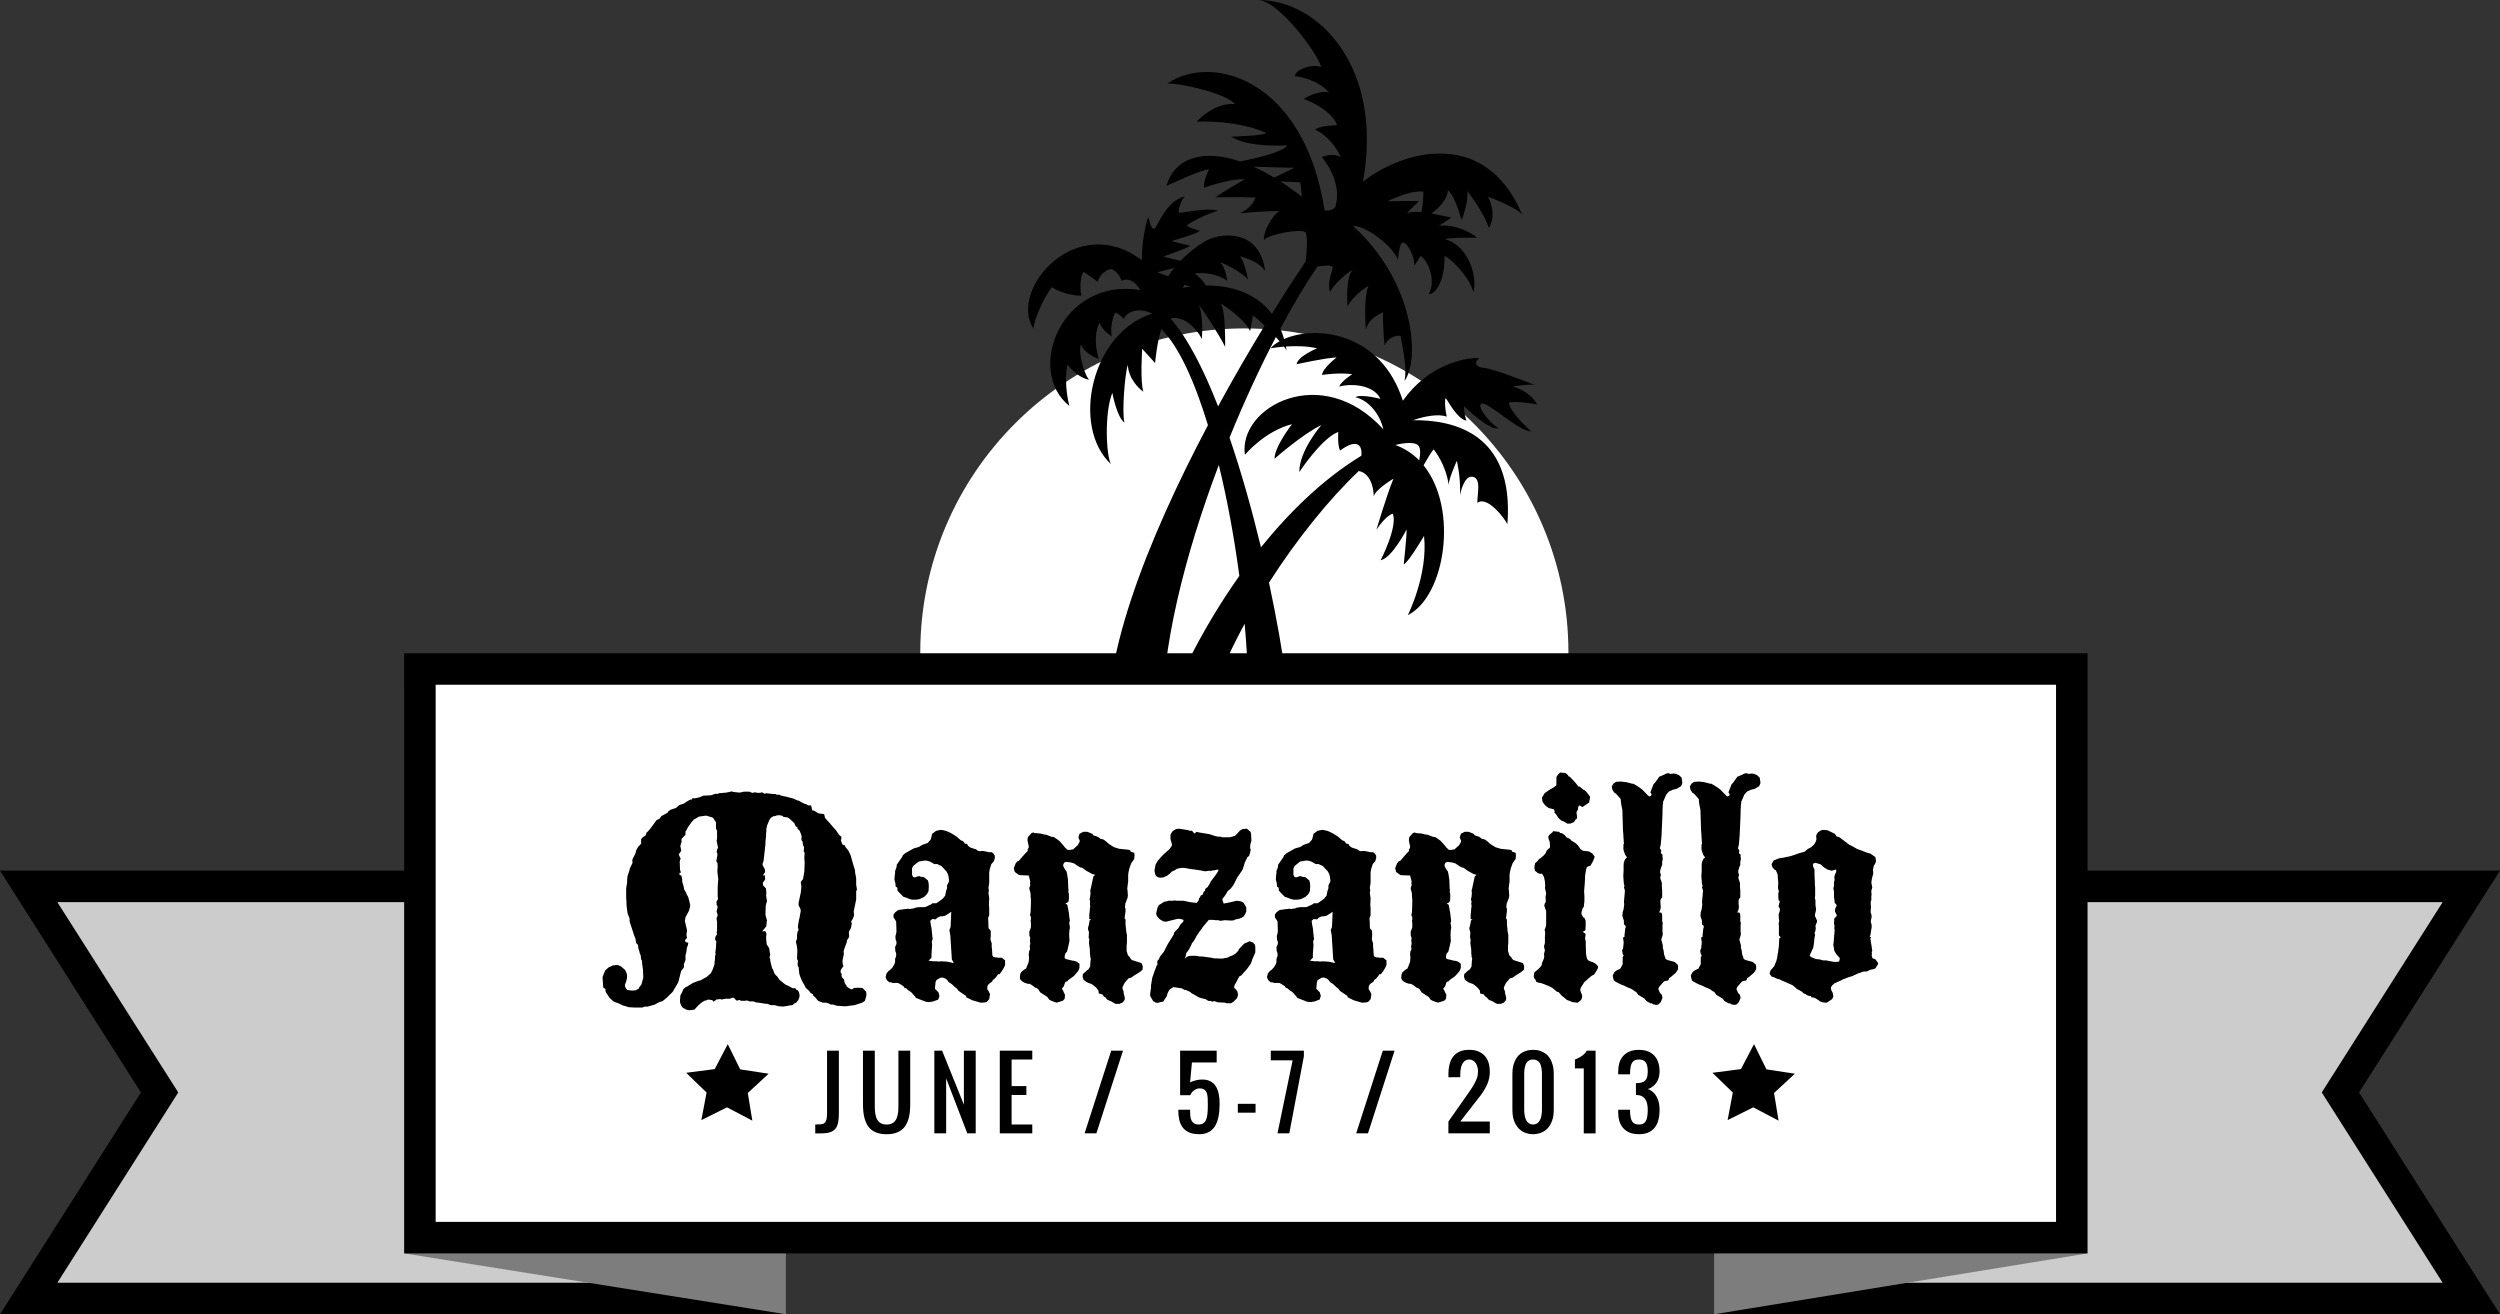 <?xml version="1.0" encoding="utf-8"?>
<!-- Generator: Adobe Illustrator 16.0.0, SVG Export Plug-In . SVG Version: 6.00 Build 0)  -->
<!DOCTYPE svg PUBLIC "-//W3C//DTD SVG 1.1//EN" "http://www.w3.org/Graphics/SVG/1.1/DTD/svg11.dtd">
<svg version="1.1" id="Layer_2" xmlns="http://www.w3.org/2000/svg" xmlns:xlink="http://www.w3.org/1999/xlink" x="0px" y="0px"
	 width="555.425px" height="291.99px" viewBox="28.544 248.535 555.425 291.99"
	 enable-background="new 28.544 248.535 555.425 291.99" xml:space="preserve">
<rect x="28.544" y="248.535" width="555.425" height="291.99" fill="#333333" stroke="none"/>
<g>
	<path fill="#FFFFFF" d="M305,321.5c39.765,0,72,32.236,72,72c0,39.765-32.235,72-72,72c-39.765,0-72-32.235-72-72
		C233,353.736,265.235,321.5,305,321.5z"/>
	<path d="M357.7,338.203c1.366-0.513,8.057,6.048,11.02,6.187c0,0-4.51-3.959-4.975-6.384c0,0,1.27-0.517,6.31,0.392
		c0,0-1.305-2.848-5.47-4.001c0,0,2.904-0.54,4.906-0.349c0,0-9.036-3.594-11.326-3.797c-2.291-0.205-1.842-1.624-0.951-2.159
		c-3.459-0.162-11.448,1.614-16.996,9.467c-4.905-15.279-19.336-16.804-26.394-13.708c-0.238-0.824-0.51-1.597-0.822-2.318
		c2.801-5.239,5.597-9.907,8.25-13.791c1.761-0.28,3.162-0.276,3.354,0.085c0.268,0.493-1.392,3.2-0.55,5.644
		c0.354-1.425,4.249-4.799,5.024-4.955c-1.697,1.458-1.147,8.116-1.147,8.116c1.373-2.723,4.626-4.589,4.626-4.589
		c-1.173,2.967-0.553,9.775-0.553,9.775c0.515-2.762,3.823-3.855,3.823-3.855c-0.136,2.875,0.332,7.317,0.332,7.317
		c0.864-2.169,3.658-2.52,3.63-1.847c-0.031,0.669,1.521,6.413,0.791,9.741c3.522-4.881,2.188-22.084-11.459-34.467
		c3.684,0.183,9.272,5.139,9.935,7.488c0.229-0.757,0.371-3.827,1.234-3.784c0.86,0.039,2.633,3.102,2.439,5.207
		c0.929-1.398,1.446-2.238,1.446-2.238c1.854,1.335,3.382,5.538,1.808,8.539c2.51-0.361,3.693-5.303,3.46-8.486
		c0.768,0.036,5.37,4.096,6.434,7.991c1.006-3.029-0.955-10.329-6.258-11.729c0.785-0.446,7.108-0.34,7.108-0.34
		s-3.501-3.047-8.502-2.705c1.183-0.616,2.771-1.792,2.771-1.792c-0.985-0.176-2.7-0.581-4.449-0.884
		c1.688-1.257,3.527-3.077,3.671-5.111c0,0,1.236,0.249,3.048,6.582c0,0,1.628-4.057,1.263-6.477c0,0,3.798,4.889,4.791,8.201
		c0,0,1.942-2.504-0.151-6.926c0,0,6.499,2.419,7.576,4.005c-8.747-20.674-28.316-13.167-35.388-7.314
		c4.589-25.418-9.745-40.31-23.161-40.399c4.768,0.513,13.06,11.855,13.879,14.874c-2.269-0.78-5.784,0.691-5.847,2.032
		c4.188,0.579,6.688,2.523,7.593,3.624c-1.606-0.463-4.533,0.65-5.626,1.464c2.643,0.892,6.651,3.291,7.396,5.824
		c0,0-4.125,0.094-4.839,1.024c2.633,1.083,5.068,4.369,5.658,6.126c-1.296-1.022-3.436-0.353-4.214-0.102
		c0,0,4.188,4.712,3.274,9.955c-0.082,0.47-0.172,0.875-0.269,1.225c-0.273,0.262-0.58,0.467-0.916,0.599l-0.767,0.157
		c-0.229,0.007-0.462-0.02-0.705-0.087c-4.397-28.732-24.665-35.09-34.942-28.155c4.027-0.006,13.402,2.452,15.032,4.546
		c-4.779-0.32-8.525,3.925-8.525,3.925c4.902-0.251,11.664,0.641,15.507,2.551c-0.507,0.554-7.804,0.787-7.804,0.787
		c3.72,2.482,12.468,1.93,12.468,1.93c-0.936,1.451-6.586,2.803-10.444,3.576c-8.677-2.949-14.766-0.532-16.429,5.448
		c0,0,7.938-3.759,9.468-3.688c0,0-1.263,2.438-1.147,4.078c0,0,5.947-2.125,9.099-1.88c0,0-5.418,3.109-6.512,4.02
		c0,0,5.66-0.12,8.909,0.034c0,0-0.579,2.182-3.517,3.485c0,0,7.122-0.627,8.837-0.45c-1.769,0.974-3.677,4.824-3.457,6.374
		c1.112-1.295,8.459-2.584,9.184-1.687c0.591,0.732,0.355,4.155,0.099,6.437c-2.272,3.376-4.821,7.315-7.526,11.678
		c-3.622-4.813-9.364-6.324-14.642-6.292c-0.543-0.856-1.376-1.913-2.534-2.691c0,0,4.057-0.604,7.256,1.637
		c0,0-0.358-3.116-1.673-4.187c0,0,4.584,1.872,6.288,3.896c0,0-0.743-4.142-1.846-5.131c0,0,3.92,0.761,5.673,3.222
		c-1.367-9.289-9.252-8.217-12.03-7.194c-1.462,0.54-4.233,2.338-6.761,4.935c-1.419-0.283-3.012-0.639-3.774-0.958
		c0,0,5.771-1.964,5.862-2.393c0,0-3.844-0.829-4.049-1.055c0,0,5.607-1.539,6.212-2.231c0,0-2.766-0.776-2.819-1.142
		c-0.057-0.361,4.143-2.543,6.912-3.352c-2.986-0.716-8.08,0.632-8.647,0.461c-0.568-0.171,0.577-3.145,1.245-3.617
		c-4.287,1.024-6.068,6.849-6.801,7.175c-0.736,0.326-1.32-2.583-1.32-2.583c-0.602,1.407-1.398,5.243-1.457,9.574
		c-14.479-10.942-29.687,6.54-24.068,15.248c0.071-1.581,1.878-6.327,4.098-9.25c2.233,1.474,4.943,1.889,6.596,1.895
		c-0.391-0.81-0.373-4.271,0.468-5.312c0,0,2.364,1.625,3.126,2.239c0.258-0.854,0.824-2.198,2.939-2.892
		c0,0,1.633,0.511,2.393,2.707c1.02-0.757,2.834-0.248,4.137,2.003c-17.635-2.855-25.569,18.024-15.759,25.753
		c0,0-1.325-4.482-0.433-9.246c0.708,1.282,3.296,3.325,4.827,3.396c-0.927-0.714-2.512-5.786-1.84-7.771
		c0.687,1.57,2.462,2.612,3.972,3.165c0,0-1.603-4.688,0.182-8.062c0.594,1.66,1.807,2.388,2.731,3.104
		c-0.501-1.56,0.335-5.171,0.82-5.245c0.481-0.073,1.853,1.334,1.853,1.334c0.393-1.37,3.076-2.83,6.25-1.177
		c-13.48,4.235-18.072,25.053-9.14,33.427c-1.059-1.925-1.485-11.312,0.306-15.841c0,0,1.033,5.526,2.713,6.612
		c-0.631-1.903,0.086-11.095,0.738-12.793c0.147,3.033,2.486,5.305,3.462,5.929c-0.766-2.056-0.275-9.526-0.275-9.526l2.872,3.16
		c0,0,0.386-4.583,1.386-7.514c3.817,3.703,7.364,11.485,10.354,21.319c-13.244,25.048-24.924,53.88-21.554,71.403l19.912,0.549
		c0.591-7.965,4.414-17.926,9.8-27.836c0.945,10.615,1.122,20.748,0.307,28.885l10.141,0.473c0.354-7.591-1.598-22.443-5.046-38.49
		c6.14-9.596,13.315-18.514,19.938-24.795c2.275,0.363,3.354,3.206,3.321,5.619c0.457-1.612,4.398-3.924,4.398-3.924
		c-1.512,3.675-3.788,11.353-3.788,11.353c2.065-3.17,3.618-3.58,3.618-3.58c1.21,2.844-2.685,10.349-2.685,10.349
		c2.512-0.458,5.781-6.84,5.781-6.84c0.015,1.731-0.647,7.754-0.647,7.754c1.073-0.429,4.51-6.322,4.51-6.322
		c0.94,8.595-3.599,17.609-3.599,17.609c8.288-4.14,11.347-23.608,3.489-33.294c0.892-1.541,1.892-3.202,2.249-3.53
		c0,0,2.728,3.204,3.364,8.037c-0.235-1.068,1.789-5.489,1.789-5.489s0.891,3.598,0.699,7.624c0,0,0.78-4.384,2.778-4.1
		c1.998,0.287,1.068,3.799,1.072,5.816c2.188-1.722,6.162,3.556,6.682,4.733c1.606-20.505-12.335-23.197-20.948-23.101
		c2.544-0.926,5.759-1.473,7.489-0.784c0,0-0.648-2.527-0.275-4.336c0,0,2.553,4.924,4.644,5.212c0,0-0.604-1.469-0.521-3.195
		c0,0,5.59,5.547,7.731,4.877C360.147,343.217,356.334,338.715,357.7,338.203z M344.751,291.088c0,0,0.13,2.123-0.434,4.58
		c-1.316-0.123-2.481-0.096-3.147,0.25c0.412-0.654,2.616-2.666,2.616-2.666c-1.052-0.089-4.009-0.064-6.985-0.011
		C339.502,291.953,342.478,290.902,344.751,291.088z M311.632,287.991c-1.602-0.963-3.149-1.775-4.636-2.442
		c4.414,0.189,9.148,0.258,9.148,0.258L311.632,287.991z M312.987,288.833l4.443,0.207c0,0,0.208,1.49,0.362,3.22
		C316.147,290.97,314.545,289.834,312.987,288.833z M282.828,313.14l0.009-0.032c0.003,0.011,0.009,0.023,0.011,0.036
		C282.84,313.144,282.835,313.14,282.828,313.14z M291.665,311.833c0,0,0.601,0.137,1.44,0.354c-0.602,0.076-1.191,0.169-1.76,0.274
		L291.665,311.833z M285.686,309.032l3.738-0.981c-0.485,0.591-0.941,1.21-1.369,1.857L285.686,309.032z M288.594,319.306
		c2.77-0.72,5.691,1.968,6.973,4.53c0,0,0.404-5.676-0.73-7.529c0.627,0.461,4.646,6.701,5.892,9.284c0,0,0.159-8.064-0.987-9.631
		c0,0,5.174,3.124,6.543,6.143c0,0,0.576-3.07,0.598-3.501c0.602,0.397,1.575,1.259,2.625,2.274
		c-3.343,5.489-6.87,11.554-10.342,17.932C295.886,330.409,292.301,323.462,288.594,319.306z M286.83,409.241
		c-0.447-16.256,5.002-37.61,12.496-57.403c1.887,7.717,3.442,16.176,4.564,24.646C295.157,388.805,289.182,401.559,286.83,409.241z
		 M305.123,349.58c0,0,4.369-5.273,10.478-6.813c0,0-3.869,4.912-3.903,7.697c0,0,6.196-5.477,10.411-7.489
		c0,0-4.96,5.726-4.894,10.436c0,0,4.952-7.551,8.657-8.915c0,0-0.224,2.776,0.381,4.151c3.644-2.698,5.002-1.378,4.751,1.127
		c-8.416,5.129-15.933,12.443-22.312,20.359c-2.005-8.34-4.373-16.731-6.984-24.366c3.238-7.984,6.759-15.583,10.288-22.339
		c0.295,0.317,0.57,0.625,0.831,0.919c-0.818,0.461-1.501,0.992-2.002,1.573c0,0,1.223-0.232,2.995-0.373
		c0.341,0.449,0.564,0.796,0.595,0.971c-0.055-0.342-0.12-0.672-0.189-1.001c2.012-0.135,4.613-0.139,6.952,0.406
		c0,0-4.297,1.722-4.571,3.533c0,0,6.393-1.43,8.886-1.507c0,0-3.08,2.354-3.244,3.884c0,0,3.761-0.591,6.715-0.166
		c0,0-2.372,1.522-2.908,2.748c3.494-0.894,7.958-0.013,9.169,2.735c0,0-4.448-1.17-5.54-0.358c2.915,0.668,5.418,3.71,6.199,7.125
		C322.178,328.83,303.604,338.952,305.123,349.58z M343.285,347.233c0.967,0.463,0.865,1.958,0.572,3.592
		c-1.451-1.483-3.22-2.664-5.321-3.434C339.916,347.061,342.115,346.674,343.285,347.233z"/>
	<g>
		<polygon fill="#CCCCCC" points="412.858,537.025 412.858,445.463 577.599,445.463 548.515,491.244 577.599,537.025 		"/>
		<path d="M571.229,448.963l-26.859,42.281l26.859,42.281H416.359v-84.562H571.229 M583.969,441.963h-12.74H416.359h-7v7v84.562v7h7
			h154.869h12.74l-6.832-10.754l-24.476-38.527l24.476-38.527L583.969,441.963L583.969,441.963z"/>
	</g>
	<g>
		<polygon fill="#CCCCCC" points="34.914,537.025 63.998,491.244 34.914,445.463 199.654,445.463 199.654,537.025 		"/>
		<path d="M196.154,448.963v84.562H41.284l26.86-42.281l-26.86-42.281H196.154 M203.154,441.963h-7H41.284h-12.74l6.832,10.754
			l24.476,38.527l-24.476,38.527l-6.832,10.754h12.74h154.87h7v-7v-84.562V441.963L203.154,441.963z"/>
	</g>
	<polygon fill="#7D7D7D" points="492.333,527 409.358,540.525 409.358,514.667 	"/>
	<polyline fill="#7D7D7D" points="118.333,527 203.154,514.667 203.154,540.525 	"/>
	<g>
		<rect x="121.833" y="397.167" fill="#FFFFFF" width="367" height="126.333"/>
		<path d="M485.333,400.667V520h-360V400.667H485.333 M492.333,393.667h-7h-360h-7v7V520v7h7h360h7v-7V400.667V393.667
			L492.333,393.667z"/>
	</g>
	<g>
		<path d="M191.104,424.354l0.414,0.139l1.349,0.139l0.934-0.208h0.483h0.761l0.657,0.277l0.483-0.14l0.864,0.14l0.554-0.069
			l0.276-0.068l0.519,0.312l0.415-0.104l0.934,0.104l0.622,0.068h0.415l0.276,0.139h0.588l0.414,0.207l1.556,0.346l1.279,0.347
			l0.795,0.381l0.346,0.068l0.83,0.483l0.449,0.208l0.346,0.068l0.415,0.276h0.657l0.276,1.142h0.346l1.002,0.622l1.279,0.173
			l0.208,0.83l0.483,0.587l0.346,0.346l1.21,1.418l0.346,0.346l0.727,1.071l0.553,0.484l-0.138,0.795l0.346,0.898l0.449,0.139
			l0.346,0.588l0.483,0.553l0.208,0.415l0.311,0.657l0.554,1.971l0.415,1.348l0.068,0.796l0.139,0.554l0.069,0.553v1.35l0.173,1.07
			l-0.173,0.347v1.832l-0.554,2.696l0.069,0.587v0.347L218,452.667l-0.276,0.45l-0.069,0.207l0.139,0.415l-0.208,1.002l-0.449,0.83
			l0.069,1.07l-0.139,0.277l-0.346,0.52l-0.069,0.482l-0.483,1.279l-0.208,0.69l0.069,0.589l-0.242,1.105l-0.068,0.38l0.068,0.83
			l0.173,0.346l-0.38,0.52l-0.276,0.482v0.415l0.207,0.312v0.276l0.069,0.482l0.519,0.588v0.276l0.139,0.484l0.553,0.863
			l0.795,0.484h0.276l0.415-0.277l0.934-0.067l0.968,0.067l0.795,0.83l0.069,0.657l-0.069,0.414l-0.276,0.934l-0.588,0.415
			l-1.693,0.554l-1.141,0.139l-0.691,0.104h-0.277h-0.346l-1.486-0.104l-0.864-0.276h-0.553l-0.312-0.208l-0.691-0.207h-0.726
			l-1.037-0.415l-0.657-0.795l-0.415-0.346l-0.069-0.346l-0.483-0.207l-0.381-0.52l-0.76-0.69l-0.139-0.347l-0.657-1.142
			l-0.276-0.656l-0.276-0.761l-0.069-0.346l-0.138-1.35l-0.208-0.241v-0.623l0.069-0.482l-0.207-0.449l0.068-1.971l-0.138-1.072
			l-0.173-0.691l0.069-0.346l0.173-0.38v-0.83l0.068-0.519l0.069-0.276l0.208-0.346l-0.139-0.554v-0.312l0.207-1.313l0.139-0.519
			l0.276-1.556l-0.069-0.415l-0.414-0.795v-0.554l0.483-2.281l0.139-1.244l-0.139-1.142l0.484-0.588l0.173-0.898l0.069-0.414
			l0.068-0.45l0.069-1.97l-0.069-0.864v-0.277l0.069-1.002l-0.207-0.276l0.069-1.036l-0.242-0.382l-0.069-0.761l-0.207-0.275
			l-0.069-0.312l0.069-0.553l-0.208-0.691l-0.207-0.519l-0.208-0.276l-0.276-0.208l-0.069-0.414l-0.38-0.173l-0.276-0.691
			l-1.072-1.003l-0.414-0.275l-0.484-0.069l-0.484-0.069l-0.173-0.207l-0.553-0.139h-0.622l-0.588,0.208h-0.276l-0.554,0.346
			l-0.311,0.414l-0.554,1.35l-0.138,0.656v0.554l-0.069,0.519v0.622l-0.139,1.21v0.484l-0.346,3.181l-0.068,0.588l-0.242,0.691
			l0.069,0.346l0.449,0.795l0.069,0.622l-0.519,0.795l0.449-0.068l0.069,0.969l-0.519,0.726l0.068,0.554l0.657,0.727l0.069,1.141
			l-0.069,0.347l0.207,1.278l-0.276,0.969l-0.069,2.073l0.346,1.279l-0.068,0.276l-0.069,0.968l-0.346,0.449l-0.588,0.69h0.726
			l0.208,0.52v0.277l-0.069,0.553l0.069,0.864l0.069,0.69l0.553,0.864l0.139,0.968l0.104,0.449l-0.173,0.623l0.173,0.414v0.381
			l0.415,1.625l0.207,0.276l0.069,0.275l0.276,0.657l0.276,0.346l0.312,0.276l0.483,0.726l0.761,0.622l0.519,0.415l0.968,0.449
			l0.45,0.277l0.346,0.138l0.414-0.069l0.277,0.347l0.38,0.208l0.207,0.346l0.139,0.588v0.414l-0.276,0.796l-0.276,0.276
			l-0.173,0.275l-0.484,0.207l-0.276,0.277l-0.208,0.068l-0.519,0.068l-0.346,0.069l-0.553,0.104l-0.588,0.069l-0.968-0.069
			l-0.864-0.241h-0.484h-0.414l-0.657-0.276l-0.761-0.069l-0.38-0.067l-0.415-0.069l-1.071-0.139l-0.484-0.207h-0.553h-0.381
			l-0.483-0.208l-0.554,0.068h-0.864l-0.346-0.207l-0.276,0.139h-0.38l-0.554-0.587h-0.415l-0.519,0.207h-0.968l-0.795,0.173
			l-0.346-0.104l-0.864,0.104l-0.207,0.207l-0.484,0.276l-0.139-0.346l-1.002-0.139l-0.415,0.207h-0.207l-0.657,0.346l-0.761,0.623
			l-1.002,1.071l-1.142,0.139l-0.622-0.139l-0.795-0.415l-0.346-0.449l-0.276-0.761v-0.483l0.069-1.003l0.414-0.795l0.208-0.554
			l0.38-0.414l0.554-0.277l0.346-0.241l0.933-0.554l1.279-0.483l0.346-0.068l0.554-0.312l0.864-0.482l0.933-0.83l0.208-0.449
			l0.138-0.276l0.415-1.142l0.069-0.829l0.069-0.519v-0.276v-0.346l0.138-0.277l-0.068-0.449l0.138-1.105l0.069-1.417l-0.276-0.38
			l0.069-0.555l0.38-0.622l-0.104-0.448l0.104-0.276v-0.484v-1.485l-0.104-0.657v-0.276l0.173-0.346l0.069-0.415l-0.139-0.276
			l-0.104-0.38l0.242-1.037l-0.242-0.519v-0.691l0.311-0.519l-0.068-0.623v-1.97l0.068-1.211l0.069-0.588l-0.138-1.037l-0.069-0.727
			l0.069-1.21l-0.069-0.691l-0.242-0.346l0.173-0.933l0.069-0.347v-0.415l-0.173-0.381l0.104-0.414l0.207-0.554l-0.138-0.656
			l-0.173-0.898l0.104-0.38v-0.484v-1.279l-0.242-0.553v-0.449v-0.898l-0.553-0.864l-0.208-0.207l-0.483-0.139l-0.657-0.207
			l-0.346-0.069l-1.486,0.207l-0.276,0.139l-0.449,0.276l-0.484,0.276l-0.553,0.656l-0.727,1.003l-0.346,0.691l-0.207,0.276v0.726
			l-0.864,0.899v0.726l-0.139,0.346l-0.138,0.555l0.207,1.002l-0.207,0.346l-0.346,0.449l0.138,0.415l0.276,0.554l-0.207,0.587
			l0.069,1.901l0.207,0.623l-0.346,0.067l0.069,0.52h0.346l0.207,0.83v0.588l0.277,0.897l0.173,0.864l0.414,0.691l0.139,0.381
			l0.346,0.622l0.276,1.071l0.069,0.346l0.069,0.208v0.449l-0.276,0.968l-0.415,0.795l-0.346,0.622l-0.139,0.934l0.139,0.415
			l0.069,0.415l0.138,0.52l0.139,0.622l-0.139,1.003l0.139,0.69l-0.484,0.52l0.208,0.414l0.553,0.139l-0.069,0.484l-0.276,0.726
			v0.207l-0.069,0.554l-0.069,0.381l-0.138,0.414v1.071l-0.346,0.899v0.726l-0.312,0.415l-0.276,0.346l-0.207,0.727l-0.415,1.694
			l-0.208,0.415l-1.071,1.832l-1.279,1.278l-0.415,0.347l-0.587,0.448l-0.83,0.276l-0.864,0.484l-1.556,0.448h-0.691l-0.519,0.207
			h-1.901l-1.141-0.067l-0.968-0.312l-0.312-0.068l-0.415-0.207l-0.415-0.208l-0.933-0.347l-0.346-0.138l-0.864-0.795l-0.484-0.761
			l-0.207-0.276l-0.208-0.45v-0.482l-0.449-0.276l-0.069-0.277l-0.138-2.074l0.38-1.002l0.207-0.483l0.761-0.691l0.346-0.138
			l0.449-0.242l0.277-0.069h0.276l0.207-0.068h0.519l0.691,0.312l0.484,0.415l0.449,0.414l0.346,0.796l0.069,0.622l-0.069,0.553
			l-0.139,0.52l-0.276,0.761l0.069,0.52l0.415,0.622l1.071,0.139l0.83-0.069l0.656-0.346l0.208-0.415l0.415-0.519l0.414-1.557
			l-0.068-1.692l-0.208-1.557v-0.415l-0.207-0.381l-0.069-0.553v-0.276l-0.207-0.415l-0.139-0.588l-0.139-0.415l-0.068-0.275
			l-0.069-0.656l-0.381-0.415l-0.068-0.208l-0.139-0.864l-0.346-0.829l-0.069-0.275l-0.795-2.421l-0.069-0.276v-0.587l-0.415-1.037
			l-0.068-0.381l-0.139-0.969l-0.069-0.726v-0.415v-0.276l-0.069-0.727v-2.178l0.139-0.864l0.069-0.346v-0.554l0.069-0.863
			l0.414-1.279l0.139-0.554l0.173-0.347l0.415-0.863l-0.069-0.554l0.139-0.449l0.207-0.346l0.346-0.69l0.207-0.796l0.381-0.69
			l0.691-0.728v-1.003l0.276-0.346l0.38-0.276l0.346-0.207l0.069-0.208l0.139-0.448l0.276-0.207l0.484-0.555l1.486-2.005
			l0.588-0.275l0.483-0.622l0.415-0.208l0.934-0.52l0.138-0.275l0.277-0.207l0.311-0.208l1.106-0.347l0.795-0.655l1.003-0.347
			l0.622-0.415l0.761-0.448h0.311l0.277-0.347l0.346,0.069l0.726-0.139l0.484-0.14l0.864-0.346h0.483l1.141-0.068l1.037-0.346
			l0.312,0.068l0.415-0.174l1.625-0.138l0.276-0.069l0.415-0.068L191.104,424.354z"/>
		<path d="M237.394,432.928h0.415l0.934,0.207l1.071,0.484l1.279,0.795l0.898,0.795l0.519,0.208l0.415,0.553l0.484,0.069
			l0.207,0.415l0.519,0.38l1.279,0.415l0.346,0.276l0.484,0.139l0.276-0.069h0.449l0.691,0.14l0.657,0.138h0.553l0.415,0.312
			l0.276,0.482v0.554l-0.207,0.656L248.8,440.5l-0.346,1.071l-0.069,0.346l-0.068,0.484v2.28l-0.173,1.142l0.104,0.483l-0.104,0.622
			l0.173,1.142l-0.069,1.625l0.069,0.449v1.764l-0.242,0.553l0.069,1.417v0.657l0.104,0.346l0.346,0.347l0.069,0.275v0.935
			l-0.069,0.83l0.138,0.448l0.139,0.347v0.863l0.069,0.483l0.069,1.349l0.207,0.347l0.415,0.139h0.311l0.346,0.068h0.346h0.484
			l0.726,0.588v0.968l-0.068,0.277l-0.277,0.519l-0.38,0.622l-0.553,0.727l-0.277-0.069l-0.207,0.346l-0.276,0.346l-0.312,0.347
			l-0.415,0.312l-0.068,0.276l-0.277,0.208l-0.483,0.346l-0.312,0.414l-0.069,0.588l0.069,0.276l0.208,0.277l0.38,0.795v-0.276
			l-0.207,1.313l-0.519,0.588l-0.415,0.138l-0.934,0.069l-0.968-0.276l-0.934-0.276l-0.484-0.241l-0.864-0.415v-0.276l-1.693-1.141
			l-0.346-0.484l-0.449-0.346l-0.691-0.657l-0.727-0.483l-0.346-0.483l-0.415-0.312l-0.622-0.208l-0.519,0.069l-0.829,0.519
			l-0.173,0.415l-0.139,1.486l0.795,0.83l0.208,0.795l-0.277,0.795l-1.141,0.415l-0.829,0.138l-0.727-0.067l-1.279-0.484
			l-0.968-0.38l-0.173-0.277l-0.483-0.553l-0.415-0.449l-0.727-0.483l-0.346-0.347l-0.414-0.138l-0.208-0.346l-0.934-0.588
			l-0.346-0.14h-1.141l-0.276-0.138h-0.415l-0.519-0.415l-0.138-0.242l-0.208-0.484l0.208-0.828l0.414-0.52l0.312-0.208l0.553-0.553
			l0.415-0.657l0.208-0.553v-0.276v-0.449l0.241-0.69v-0.623l-0.173-0.38L227.402,459l0.138-0.381l0.173-0.346v-0.554l-0.173-0.346
			l-0.069-0.864l0.069-0.208l0.104-0.346l0.069-0.519l-0.069-2.179l-0.587-0.934v-0.622l0.346-0.449l0.519-0.415l0.276-0.138
			l1.002-0.139l1.106-0.14l0.312,0.069l0.968-0.139l0.276-0.139l0.381-0.068l0.483-0.069h0.864h0.346l0.276-0.068l1.142-0.519
			l0.346-0.277h0.864l0.691-0.482l0.726-0.52l0.553-0.691l0.208-1.071l0.207-0.554v-0.346v-0.312l0.449-0.898l-0.104-0.934
			l-0.138-0.622l-0.346-0.657l-1.142-1.21l-0.483-0.207l-0.415-0.207h-0.657l-0.968-0.554l-0.726-0.207h-0.554l-1.21,0.207
			l-1.21,0.968l-0.276,0.519v0.691v0.727l0.208,0.483l0.346,0.139l0.864-0.275h0.276l0.276,0.138l0.657,0.069l0.898,0.727
			l0.069,0.276l0.069,0.275l0.068,0.691l-0.068,1.141l-0.346,0.657l-0.623,0.622l-1.002,0.484l-0.761,0.138h-0.864l-0.622-0.138
			l-0.653-0.28l-0.691-0.207l-0.934-0.934l-0.414-0.483v-0.415l-0.069-0.276l-0.312-0.139l-0.069-0.795l-0.207-0.795l0.069-1.037
			l0.069-0.346v-0.52l0.311-0.83l0.069-0.588l1.176-1.692l0.173-0.415l0.553-0.449l1.349-0.761l0.483-0.276l1.21-0.346l0.691-0.45
			l1.21-0.414l0.657-0.728l0.069-0.206l0.138-0.484l0.139-0.622l0.864-0.657L237.394,432.928z M239.883,451.111l-0.795,0.519
			l-0.554,0.346l-0.622,0.14h-0.449l-0.622,0.275l-0.449,0.415l-0.346-0.068h-0.415l-0.415,0.381l0.069,0.482l0.069,0.484
			l0.138,0.656l0.208,2.04l0.068,0.346l-0.207,0.52l0.069,0.83l-0.139,2.073v0.761l-0.656,0.656l0.587,0.069l0.415,0.069h0.864
			l0.415,0.067l0.415-0.067l1.348,0.067l0.727,0.14l0.829,0.207l-0.207-0.483l-0.207-0.276l-0.346-5.463l-0.208-1.141l0.276-0.691
			L239.883,451.111z"/>
		<path d="M269.198,433.343h0.934l1.106,0.449l0.242,0.346l0.484,0.139l0.553,0.208l0.519,0.415l0.415,0.067l0.346,0.14l0.656,0.519
			l0.554,0.484l1.071,0.655l1.141,0.347l2.04,0.208l0.415,0.138l0.069,0.277l0.795,0.275l0.069,0.52l-0.069,0.829l-0.657,0.934
			l-0.415,1.141l-0.207,0.899l-0.069,0.656v0.554v0.864l-0.069,0.415l-0.138,1.141l0.069,0.415l0.068,1.141L279.052,448
			l-0.519,1.349v0.276l-0.069,0.449l0.138,0.346v0.277v0.275l-0.207,1.625l0.207,0.207v1.071l0.173,1.694l0.139,0.656v0.554v0.864
			v0.275l-0.069,0.691v0.657v0.553l0.208,0.657l0.068,0.275l0.415,0.415l0.139,0.276l0.346,0.38l2.144,0.691l0.276,0.727
			l-0.069,0.761l-0.691,0.553l-0.726,0.449l-0.554,0.347l-0.449,0.346l-0.691,0.208l-0.864,1.002l-0.484,1.003l0.069,0.415
			l0.208,0.553v0.38l0.138,0.415l0.139,0.691l-0.139,0.449l-0.415,0.483l-0.691,0.276h-0.795l-0.415-0.207l-0.587-0.346
			l-0.484-0.208l-0.346-0.139l-0.449-0.519l-0.346-0.208l-0.346-0.483l-0.795-0.208l-0.069-0.655l-0.554-0.691l-0.346-0.276
			l-0.276-0.241l-0.449-0.276l-0.622-0.208l-0.415-0.207l-0.657-0.484l-0.207-0.726l0.069-0.554l0.864-0.795l0.346-0.207
			l0.414-0.691v-0.312l0.069-0.897l0.069-0.588l-0.139-0.276v-0.275l-0.068-0.555v-0.726l-0.208-1.557l0.069-0.863l-0.139-0.276
			l0.069-1.279l-0.069-0.208l-0.138-0.414v-0.346l0.138-0.519l0.069-0.277l0.069-0.414l0.069-0.415l0.346-0.242l-0.415-0.068v-1.037
			l0.069-0.449l0.069-0.968l0.068-0.347l-0.068-0.727l0.068-0.346l-0.138-0.52l0.138-0.622l0.069-0.863l-0.069-0.415l0.139-0.554
			l0.449-2.073l0.139-0.622l0.415-0.276l-0.727-0.208l-0.553-0.311l-0.761-0.415l-0.449-0.347l-0.484-0.346h-0.276l-0.588-0.312
			l-0.898-0.622l-0.727-0.206l-1.071-0.14l-0.415,0.207l-0.207,0.484l0.069,0.38l0.346,0.623l0.311,0.414l0.139,0.519l0.069,0.415
			l0.138,0.899l0.069,1.797v0.208l0.069,0.275l-0.069,0.415l0.139,0.52v0.968l-0.069,0.657l-0.276,0.276l-0.45,0.207l0.45,0.275
			l0.068,0.381l0.277,1.486l0.068,0.691l0.069,0.483l0.069,0.52l-0.139,0.482l0.069,0.415l0.069,0.38v0.415l-0.069,0.276
			l-0.069,0.864v0.483l0.069,1.142l-0.346,1.556l-0.207,0.83l-0.381,0.449l-0.138,0.483v0.554l0.38,0.207l0.484,0.104l0.829,0.207
			l0.519,0.069l0.415,0.138l0.657,0.484v0.934l-0.242,0.622l-0.276,0.346l-0.761,0.864l-1.21,0.864l-0.207,0.275l-0.45,0.14
			l-0.346,1.002l-0.414,0.483l0.346,0.622l0.068,0.208l0.277,0.52l-0.069,0.897l-0.415,0.449l-1.349,0.415l-0.483-0.139
			l-0.727-0.276l-0.414-0.207l-0.484-0.657l-0.657-0.414l-0.898-0.588l-0.449-0.69l-0.276-0.208l-0.484-0.207l-0.657-0.52
			l-0.553-0.275h-0.346l-0.657-0.208l-0.276-0.139l-0.346-0.208l-0.346-0.346l-0.138-0.38l0.068-0.83l0.208-0.449l0.622-0.553
			l0.484-0.277l0.587-1.485l0.069-1.002l-0.069-0.484l0.069-0.864l0.208-0.346v-0.415l-0.069-0.346l0.138-0.588l-0.068-0.483v-0.449
			l0.068-0.276l-0.207-0.622v-0.864l0.346-0.898v-1.003c0-0.229-0.023-0.392-0.069-0.482l0.069-0.312v-0.553l-0.207-0.346
			l0.138-0.728l0.069-1.832v-1.141l-0.069-0.347v-0.622l-0.069-0.449l-0.068-0.276l-0.139-0.415v-0.276l0.069-0.275l0.138-0.312
			l-0.068-0.482l0.068-0.347l-0.346-1.349l-1.901-0.069l-0.311-0.067l-0.899-0.657l-0.207-0.83l0.415-1.071l0.415-0.483l0.276-0.068
			l0.449-0.519l0.415-0.484l0.483-0.553l0.657-0.657l-0.069-0.276l0.139-0.208l0.138-0.275v-0.312l-0.068-0.276l-0.069-0.276
			l-0.139-0.761l0.069-0.656l0.83-0.934l0.449-0.14l0.207,0.14l1.279,0.104l0.276,0.069l0.554,0.138l0.519,0.069l1.244,0.483h0.38
			l0.83,0.554l0.415,0.312l0.519,0.553l0.415,0.484l0.346,0.449l0.519,0.483l0.346,0.069l0.933-0.139l1.037-0.935l0.381-0.69
			l0.069-0.276l-0.312-0.727l0.242-0.829L269.198,433.343z"/>
		<path d="M290.563,432.651l0.346,0.067l1.729,0.277l0.276,0.138l0.346-0.068l0.207,0.139l0.415,0.519l0.519-0.38l0.553,0.139
			l2.282,0.381l1.486,0.482l0.484,0.069h0.483l0.449,0.139h0.83h0.864l1.141-0.346l0.623-0.657l0.414-0.483l0.588-0.347l0.968-0.067
			l0.795,0.69l0.139,0.449l0.069,1.486l-0.069,0.275l-0.139,0.484l-0.069,0.415v0.588l0.139,0.276l-0.275,1.07l-0.14,0.347
			l-0.311,0.208l-0.623,1.277l-0.138,0.484l-0.346,1.071l-0.864,1.278l-0.276,0.347l-0.553,1.141l-0.381,0.691l-0.553,0.727
			l-0.657,0.553l-0.346,0.589l-0.415,0.621l-0.415,0.484v0.312l0.277,0.761l0.761-0.138l0.933-0.209l0.623-0.138l0.587-0.139
			l0.969,0.139l0.587,0.347l0.553,1.002v0.898l-0.207,0.52l-0.414,0.622l-0.796,0.415l-0.968,0.206l-0.311,0.174l-0.415,0.068
			h-0.484l-1.21-0.068l-0.415,0.068l-0.519,0.069l-0.483-0.139h-0.623l-0.519-0.069h-0.414h-0.554l-1.417,1.694l-0.139,0.275
			l-0.449,0.553l-0.761,1.143l-0.207,0.414l-0.381,0.657l-0.414,0.483l-0.069,0.276l-0.554,1.071l-0.587,0.795l-0.139,0.623
			l-0.207,0.622l0.483-0.415l0.381-0.14l0.414-0.067h1.21l0.484,0.067l0.207,0.069h0.346l0.864,0.069l0.346,0.068l1.142,0.139
			l0.553,0.139l1.867,0.069l0.691-0.14l0.483-0.068l0.657-0.347l0.276-0.067l0.415-0.208l0.519-0.347l0.553-0.588l0.139-0.346
			l1.141-1.21l1.279-0.553l0.347,0.207l0.346,0.068l0.449,0.554l0.068,0.449v1.244l-0.381,0.864l-0.275,0.622l-0.14,0.45
			l-0.207,0.553l-0.622,0.864l-0.311,0.415l-0.623,0.69l-0.587,0.656l-0.346,0.139l-0.346,0.554l-0.277,0.588l-0.519,0.898
			l-0.068,0.587l0.241,0.14l0.484,0.622l0.139,0.727l-0.208,0.76l-0.795,0.796l-0.553,0.347h-1.003l-0.346-0.14l-1.556-0.068
			l-0.864-0.276l-0.415,0.139l-0.415-0.208l-0.276,0.069l-0.449-0.207l-0.346-0.242l-0.691-0.139l-0.727-0.207l-1.21-0.691
			l-0.483-0.275l-0.346-0.312l-1.003-0.415h-0.207l-0.622-0.346l-1.867-0.276l-0.276,0.207l-0.484,0.277l-0.276,0.414l-0.242,0.519
			l-0.207,0.691l-0.208,0.277l-0.553,0.863l-0.519,0.068l-0.761,0.208l-0.483-0.139l-0.381-0.207l-0.207-0.276l-0.208-0.381
			l-0.276-0.415l-0.069-0.553l0.208-1.417v-0.52l0.276-1.693l0.346-0.969l0.069-0.242l0.588-1.556l0.207-0.275l-0.139-0.347
			l0.139-0.483l0.276-0.242l0.139-0.414l0.276-0.415l0.657-0.795l0.207-0.415l0.691-1.35l1.279-2.038l0.138-0.52l0.242-0.277
			l0.691-0.69l0.484-0.864l0.588-0.553l0.068-0.415l-0.864-0.242l-0.691,0.069l-2.351,0.588l-0.553-0.069l-0.795-0.449l-0.691-0.761
			l-0.139-0.553l0.207-0.935l0.139-0.483l0.276-0.449l0.208-0.138l1.002-0.623l0.484-0.068l0.449-0.139h1.037l0.207-0.069
			l0.588,0.069h0.208h0.553h0.657l0.691,0.139l0.587,0.138l0.415,0.069l1.279,0.139l0.415-0.483l0.138-0.52l0.208-0.275l0.138-0.347
			l0.45-0.208l0.207-0.587l0.276-0.276l0.139-0.483l0.483-0.346l0.519-0.864l0.208-0.415l1.071-1.417l0.554-0.864v-0.346
			l-0.934,0.207h-0.346l-0.346,0.139l-0.415-0.068l-0.864,0.138l-1.071-0.207l-1.349-0.207l-0.691-0.069l-0.726-0.139l-0.83-0.138
			h-0.726l-0.899,0.207l-0.519,0.346l-0.622,0.276l-0.415,0.448l-0.656,0.484l-0.761,0.346l-0.727,0.069l-0.414-0.069l-0.484-0.275
			l-0.207-0.415l-0.173-0.795l0.241-1.35l0.484-0.829l0.622-0.727l0.795-0.829l1.142-1.003l0.483-0.657l0.139-0.346l-0.139-0.553
			l-0.207-0.728v-0.968l0.207-0.38l0.276-0.415l0.796-0.484L290.563,432.651z"/>
		<path d="M322.125,432.928h0.415l0.934,0.207l1.071,0.484l1.279,0.795l0.898,0.795l0.52,0.208l0.414,0.553l0.483,0.069l0.207,0.415
			l0.52,0.38l1.278,0.415l0.347,0.276l0.483,0.139l0.276-0.069h0.449l0.69,0.14l0.657,0.138h0.554l0.414,0.312l0.276,0.482v0.554
			l-0.207,0.656l-0.554,0.623l-0.346,1.071l-0.068,0.346l-0.069,0.484v2.28l-0.173,1.142l0.104,0.483l-0.104,0.622l0.173,1.142
			l-0.068,1.625l0.068,0.449v1.764l-0.242,0.553l0.069,1.417v0.657l0.104,0.346l0.346,0.347l0.069,0.275v0.935l-0.069,0.83
			l0.139,0.448l0.139,0.347v0.863l0.068,0.483l0.069,1.349l0.207,0.347l0.415,0.139h0.312l0.347,0.068h0.346h0.483l0.727,0.588
			v0.968l-0.069,0.277l-0.275,0.519l-0.381,0.622l-0.554,0.727l-0.275-0.069l-0.208,0.346l-0.276,0.346l-0.312,0.347l-0.413,0.312
			l-0.069,0.276l-0.276,0.208l-0.483,0.346l-0.312,0.414l-0.067,0.588l0.067,0.276l0.208,0.277l0.38,0.795v-0.276l-0.207,1.313
			l-0.519,0.588l-0.415,0.138l-0.935,0.069l-0.968-0.276l-0.934-0.276l-0.483-0.241l-0.864-0.415v-0.276l-1.693-1.141l-0.346-0.484
			l-0.449-0.346l-0.691-0.657l-0.727-0.483l-0.347-0.483l-0.414-0.312l-0.622-0.208l-0.52,0.069l-0.829,0.519l-0.173,0.415
			l-0.139,1.486l0.795,0.83l0.208,0.795l-0.276,0.795l-1.142,0.415l-0.829,0.138l-0.728-0.067l-1.277-0.484l-0.97-0.38l-0.173-0.277
			l-0.482-0.553l-0.415-0.449l-0.727-0.483l-0.346-0.347l-0.415-0.138L314,467.643l-0.933-0.588l-0.347-0.14h-1.142l-0.276-0.138
			h-0.415l-0.519-0.415l-0.139-0.242l-0.207-0.484l0.207-0.828l0.415-0.52l0.312-0.208l0.554-0.553l0.414-0.657l0.208-0.553v-0.276
			v-0.449l0.242-0.69v-0.623l-0.173-0.38L312.133,459l0.138-0.381l0.174-0.346v-0.554l-0.174-0.346l-0.067-0.864l0.067-0.208
			l0.104-0.346l0.068-0.519l-0.068-2.179l-0.588-0.934v-0.622l0.346-0.449l0.52-0.415l0.275-0.138l1.003-0.139l1.105-0.14
			l0.312,0.069l0.969-0.139l0.275-0.139l0.381-0.068l0.483-0.069h0.864h0.346l0.277-0.068l1.141-0.519l0.346-0.277h0.864
			l0.691-0.482l0.726-0.52l0.554-0.691l0.207-1.071l0.207-0.554v-0.346v-0.312l0.45-0.898l-0.104-0.934l-0.139-0.622l-0.346-0.657
			l-1.141-1.21l-0.484-0.207l-0.415-0.207h-0.656l-0.969-0.554l-0.726-0.207H318.6l-1.21,0.207l-1.21,0.968l-0.276,0.519v0.691
			v0.727l0.208,0.483l0.346,0.139l0.864-0.275h0.275l0.276,0.138l0.657,0.069l0.897,0.727l0.069,0.276l0.069,0.275l0.068,0.691
			l-0.068,1.141l-0.347,0.657l-0.622,0.622l-1.003,0.484l-0.761,0.138h-0.864l-0.622-0.138l-0.655-0.28l-0.691-0.207l-0.933-0.934
			l-0.415-0.483v-0.415l-0.069-0.276l-0.312-0.139l-0.067-0.795l-0.208-0.795l0.068-1.037l0.069-0.346v-0.52l0.312-0.83l0.068-0.588
			l1.176-1.692l0.174-0.415l0.553-0.449l1.349-0.761l0.483-0.276l1.21-0.346l0.691-0.45l1.21-0.414l0.656-0.728l0.069-0.206
			l0.138-0.484l0.14-0.622l0.863-0.657L322.125,432.928z M324.614,451.111l-0.795,0.519l-0.554,0.346l-0.623,0.14h-0.448
			l-0.622,0.275l-0.449,0.415l-0.346-0.068h-0.415l-0.415,0.381l0.068,0.482l0.069,0.484l0.138,0.656l0.208,2.04l0.069,0.346
			l-0.208,0.52l0.069,0.83l-0.14,2.073v0.761l-0.655,0.656l0.588,0.069l0.414,0.069h0.863l0.415,0.067l0.415-0.067l1.35,0.067
			l0.726,0.14l0.83,0.207l-0.208-0.483l-0.207-0.276l-0.346-5.463l-0.208-1.141l0.276-0.691L324.614,451.111z"/>
		<path d="M353.931,433.343h0.935l1.105,0.449l0.242,0.346l0.483,0.139l0.554,0.208l0.519,0.415l0.414,0.067l0.347,0.14l0.656,0.519
			l0.554,0.484l1.071,0.655l1.142,0.347l2.04,0.208l0.414,0.138l0.068,0.277l0.795,0.275l0.069,0.52l-0.069,0.829l-0.655,0.934
			l-0.415,1.141l-0.207,0.899l-0.069,0.656v0.554v0.864l-0.069,0.415l-0.139,1.141l0.069,0.415l0.068,1.141L363.783,448l-0.52,1.349
			v0.276l-0.068,0.449l0.139,0.346v0.277v0.275l-0.207,1.625l0.207,0.207v1.071l0.173,1.694l0.14,0.656v0.554v0.864v0.275
			l-0.069,0.691v0.657v0.553l0.207,0.657l0.068,0.275l0.415,0.415l0.139,0.276l0.346,0.38l2.145,0.691l0.275,0.727l-0.067,0.761
			l-0.691,0.553l-0.728,0.449l-0.553,0.347l-0.449,0.346l-0.69,0.208l-0.864,1.002l-0.484,1.003l0.069,0.415l0.207,0.553v0.38
			l0.139,0.415l0.139,0.691l-0.139,0.449l-0.415,0.483l-0.69,0.276h-0.795l-0.415-0.207l-0.588-0.346l-0.483-0.208l-0.346-0.139
			l-0.45-0.519l-0.346-0.208l-0.347-0.483l-0.795-0.208l-0.068-0.655l-0.554-0.691l-0.346-0.276l-0.276-0.241l-0.448-0.276
			l-0.623-0.208l-0.414-0.207l-0.66-0.482l-0.207-0.726l0.068-0.554l0.863-0.796l0.347-0.207l0.415-0.69v-0.312l0.068-0.897
			l0.069-0.588l-0.139-0.276v-0.276l-0.069-0.554v-0.726l-0.207-1.557l0.069-0.863l-0.14-0.276l0.069-1.279l-0.069-0.208
			l-0.138-0.414v-0.346l0.138-0.519l0.069-0.277l0.069-0.414l0.068-0.415l0.347-0.242l-0.415-0.068V451.7l0.068-0.449l0.068-0.968
			l0.069-0.347l-0.069-0.727l0.069-0.346l-0.139-0.52l0.139-0.622l0.068-0.864l-0.068-0.415l0.139-0.553l0.449-2.074l0.139-0.621
			l0.414-0.276l-0.726-0.208l-0.554-0.312l-0.761-0.415l-0.449-0.346l-0.483-0.346h-0.276l-0.588-0.312l-0.898-0.622l-0.727-0.207
			l-1.071-0.139l-0.415,0.207l-0.207,0.484l0.068,0.38l0.346,0.623l0.312,0.414l0.139,0.519l0.068,0.415l0.139,0.899l0.069,1.797
			v0.208l0.068,0.275l-0.068,0.415l0.138,0.52v0.968l-0.068,0.657l-0.276,0.275l-0.449,0.207l0.449,0.276l0.068,0.381l0.276,1.486
			l0.069,0.69l0.068,0.484l0.069,0.52l-0.139,0.482l0.068,0.415l0.069,0.38v0.415l-0.069,0.276l-0.068,0.864v0.483l0.068,1.142
			l-0.346,1.556l-0.207,0.83l-0.381,0.449l-0.139,0.483v0.554l0.381,0.206l0.483,0.104l0.829,0.207l0.52,0.069l0.415,0.138
			l0.656,0.484v0.934l-0.241,0.622l-0.276,0.346l-0.761,0.864l-1.21,0.864l-0.208,0.275l-0.449,0.14l-0.346,1.002l-0.415,0.483
			l0.346,0.622l0.069,0.208l0.275,0.52l-0.067,0.897l-0.415,0.449l-1.35,0.415l-0.482-0.139l-0.728-0.276l-0.415-0.207l-0.482-0.657
			l-0.657-0.415l-0.898-0.587l-0.449-0.69l-0.276-0.208l-0.483-0.207l-0.657-0.52l-0.553-0.275h-0.346l-0.657-0.208l-0.276-0.139
			l-0.346-0.208l-0.346-0.346l-0.14-0.38l0.069-0.83l0.208-0.449l0.622-0.553l0.483-0.277l0.588-1.485l0.068-1.002l-0.068-0.484
			l0.068-0.864l0.207-0.346v-0.415l-0.067-0.346l0.138-0.589l-0.069-0.482v-0.449l0.069-0.277l-0.207-0.622v-0.863l0.346-0.898
			v-1.003c0-0.229-0.022-0.392-0.068-0.482l0.068-0.312v-0.553l-0.208-0.347l0.14-0.727l0.068-1.832v-1.141l-0.068-0.347v-0.622
			l-0.069-0.449l-0.069-0.276l-0.138-0.415v-0.276l0.069-0.275l0.138-0.312l-0.069-0.482l0.069-0.347l-0.346-1.349l-1.901-0.069
			l-0.311-0.067l-0.899-0.657l-0.207-0.83l0.415-1.071l0.414-0.483l0.277-0.068l0.449-0.519l0.415-0.484l0.482-0.553l0.657-0.657
			l-0.069-0.276l0.14-0.208l0.138-0.275v-0.312l-0.069-0.276l-0.067-0.276l-0.14-0.761l0.069-0.656l0.829-0.935l0.45-0.139
			l0.207,0.139l1.278,0.104l0.276,0.069l0.553,0.138l0.52,0.069l1.245,0.483h0.38l0.83,0.553l0.415,0.312l0.519,0.553l0.414,0.484
			l0.346,0.449l0.52,0.483l0.346,0.069l0.934-0.139l1.037-0.935l0.381-0.69l0.068-0.276l-0.311-0.727l0.241-0.829L353.931,433.343z"
			/>
		<path d="M373.602,433.204l0.727,0.069l0.622,0.068l0.208,0.276h0.346l0.588,0.38l0.554,0.622l0.346,0.139l0.312,0.14l0.347,0.38
			l0.897,0.554l0.52,0.483l0.622,0.863l0.483,0.347l0.449,0.068l0.761,0.069l0.38,0.138l0.555,0.381l0.482,0.622v0.207l-0.346,0.864
			l-0.553,0.969l-0.381,0.139l-0.414,0.173l-0.208,0.69l-0.207,1.279v0.207v0.415l-0.069,1.141l-0.139,1.694l0.068,1.003V448v0.796
			l-0.068,0.553l-0.068,0.657l-0.242,0.276l-0.275,0.968v0.38l0.38,0.691l0.275,0.139l0.276,0.657v1.037l-0.068,1.07l-0.588,0.347
			l0.656,0.449l-0.068,0.483l-0.068,0.553l0.138,0.52l0.069,2.766l0.139,0.899l0.138,0.346l0.208,0.312l0.588,0.275l0.483,0.14
			l0.484,0.275l0.38,0.347l0.275,0.312l-0.067,0.415l-0.208,0.414l-0.588,0.934l-0.622,0.347l-0.727,0.622l-0.83,0.727l-0.726,1.141
			l-0.139,0.276l-0.069,0.415l0.208,0.588l0.207,0.483v0.554l-0.207,0.519l-0.761,0.622l-1.21-0.139l-0.657-0.276l-0.553-0.207
			l-0.347-0.312l-0.795-0.622l-0.69-0.795l-0.347-0.069l-1.071-0.897l-0.934-0.45l-1.418-0.553l-0.346-0.069l-0.415-0.069
			l-0.449-0.207l-0.138-0.415l-0.277-0.311l-0.138-0.484l0.138-0.863l0.52-0.415l0.622-0.554l0.483-0.588l0.069-0.483l0.312-0.761
			l0.139-0.312l0.068-0.484l-0.068-0.482l0.208-0.796l-0.208-0.829l0.208-0.864v-1.417l0.067-0.864l-0.138-0.623l0.207-0.482
			l0.139-0.589v-0.897v-1.418v-0.727l-0.139-0.415l-0.276-0.795l0.069-0.415l0.275-0.483l-0.068-1.142l0.139-0.69l-0.068-0.38
			l-0.207-0.83l0.067-0.38l-0.067-1.106l-0.208-0.934l-0.242-0.483l-0.207-0.277h-0.554l-0.414-0.173l-0.312-0.275l-0.276-0.207
			l-0.139-0.622l0.139-1.003l0.52-0.484l0.415-0.519l0.275-0.139l0.727-0.622l0.484-0.588l0.139-0.415l0.346-0.415l0.38-0.275
			l0.069-0.312l-0.069-0.968l-0.312-0.934v-0.347l0.312-0.415l0.554-0.449L373.602,433.204z M375.157,420.171l0.795,0.069h0.346
			l0.553,0.449l0.208,0.346l0.242,0.068l0.483,0.484l0.898,1.002l0.312,0.415l0.208,0.276h0.276l0.863,0.727l0.347,0.139
			l0.553,0.621l0.588,0.797l-0.242,1.277l-1.485,1.003l-0.622-0.38l-0.276,0.276l-0.069,0.311v0.347l-0.208,0.276l-0.138,0.414
			l0.138,0.935l-0.067,0.415l-0.312,0.207l-0.275,0.519l-0.83,0.346h-0.727l-0.761-0.482l-0.449-0.14l-0.554-0.448l-0.414-0.554
			l-0.312-0.483l-0.346-0.312l0.069-0.346l-0.208-0.414l-1.142-0.277l-0.275-0.207l-0.415-0.312l-0.656-0.829l-0.139-0.934
			l0.588-1.004l0.968-0.69l1.071-0.622l0.588-0.449v-1.832l0.346-0.554L375.157,420.171z"/>
		<path d="M399.322,420.31l0.275,0.174l0.829-0.104l0.52,0.104l0.623,0.275l0.587,0.554l0.068,0.554l0.069,0.38v0.346l-0.276,0.622
			l-1.003,0.588l-0.346,0.069l-0.519,0.139l-0.762,0.347l-0.346,0.346l-0.311,0.38l-0.555,1.279l-0.138,0.275v0.276l-0.069,0.484
			l-0.068,1.21v0.795l-0.207,4.667l-0.173,2.04l-0.069,0.346l-0.139,0.519l0.312,0.554l-0.104,0.554l0.38,0.312v0.483l0.068,0.553
			l-0.139,0.52v0.761l-0.207,0.449l-0.242,0.83v0.415l0.14,0.38v0.276l-0.14,0.483l0.381,1.142v0.934l0.068,0.691v1.625
			l-0.207,0.206l-0.173,0.381v0.69l0.069,0.796l-0.069,0.554l-0.276,0.69l0.52,0.069l0.138,0.449v0.483v0.934l0.139,0.483
			l-0.068,0.347v1.417l0.068,0.656l-0.139,0.554l-0.207,0.623l0.139,0.519l0.207,0.76v0.588l0.14,0.415l0.067,0.347l0.069,0.657
			l0.208,0.553l0.138,0.483l0.449,0.241l1.556,0.415l0.691,0.622l0.069,0.277v0.726l-0.483,0.761l-1.003,0.864l-0.484,0.347
			l-0.207,0.519l-0.795,0.138l-0.346,0.277l-0.864,1.002l-0.208,0.484l0.415,0.934l0.381,0.346l0.139,0.691l-0.38,0.933
			l-0.555,0.555l-0.482,0.068l-0.657-0.139l-0.276-0.207h-0.346L395,471.304l-0.657-0.347l-0.483-0.588l-0.554-0.346l-0.726-0.415
			l-0.277-0.346l-0.275-0.381l-0.207-0.068l-0.795-0.553l-1.004-0.415l-0.761-0.381l-0.588-0.208l-0.553-0.275l-0.761-0.415
			l-0.242-0.207l-0.139-0.381l-0.139-0.691l0.346-0.726l0.382-0.347l0.275-0.139l0.691-0.346l0.519-1.002v-1.486l0.207-0.415
			l-0.207-0.346l-0.068-0.449l-0.069-0.346l0.208-0.347l0.138-1.142v-0.483l-0.138-0.863l0.346-0.208v-0.483l0.068-0.52l0.069-0.761
			l0.139-0.415l-0.139-0.38l-0.276-0.139v-0.829l-0.346-1.072l0.068-0.864l0.207-0.622l0.14-1.141l-0.069-0.415l0.139-1.556
			l0.068-0.795v-0.347l-0.207-0.622l0.139-0.381l-0.139-0.275l-0.139-1.832l0.068-1.21v-0.83v-0.52l0.069-0.553l0.276-0.657
			l0.414-0.415l-0.414-0.553l-0.347-1.003l-0.068-0.553l0.068-0.312l-0.068-0.275l0.139-0.347l-0.069-1.003l-0.068-1.175
			l-0.068-0.795l-0.139-4.529l-0.207-1.002l-0.104-0.69l-0.067-0.728l-0.97-1.105l-0.449-0.312l-0.415-0.622l-0.138-0.727
			l0.347-0.622l0.588-0.415l1.104-0.069l1.143,0.139l0.587,0.14l0.761,0.207h0.276l1.278,0.795l0.657,0.484l0.415,0.415l0.76,0.795
			l0.381,0.346l0.415-0.139l0.139-0.347l-0.276-0.449l0.691-1.763l0.38-0.415l0.898-1.278l1.002-0.415l0.623-0.312L399.322,420.31z"
			/>
		<path d="M416.676,420.31l0.276,0.174l0.829-0.104l0.519,0.104l0.623,0.275l0.587,0.554l0.069,0.554l0.069,0.38v0.346l-0.276,0.622
			l-1.003,0.588l-0.346,0.069l-0.52,0.139l-0.761,0.347l-0.346,0.346l-0.312,0.38l-0.554,1.279l-0.139,0.275v0.276l-0.068,0.484
			l-0.069,1.21v0.795l-0.207,4.667l-0.173,2.04l-0.069,0.346l-0.139,0.519l0.312,0.554l-0.104,0.554l0.38,0.312v0.483l0.069,0.553
			l-0.14,0.52v0.761l-0.207,0.449l-0.241,0.83v0.415l0.139,0.38v0.276l-0.139,0.483l0.381,1.142v0.934l0.067,0.691v1.625
			l-0.207,0.206l-0.173,0.381v0.69l0.069,0.796l-0.069,0.554l-0.275,0.69l0.519,0.069l0.139,0.449v0.483v0.934l0.139,0.483
			l-0.069,0.347v1.417l0.069,0.656l-0.139,0.554l-0.207,0.623l0.139,0.519l0.207,0.76v0.588l0.139,0.415l0.068,0.347l0.068,0.657
			l0.208,0.553l0.139,0.483l0.449,0.241l1.556,0.415l0.691,0.622l0.068,0.277v0.726l-0.482,0.761l-1.004,0.864l-0.483,0.347
			l-0.207,0.519l-0.795,0.138l-0.347,0.277l-0.863,1.002l-0.208,0.484l0.415,0.934l0.381,0.346l0.138,0.691l-0.38,0.933
			l-0.554,0.555l-0.483,0.068l-0.657-0.139l-0.275-0.207h-0.347l-0.207-0.139l-0.656-0.347l-0.484-0.588l-0.553-0.346l-0.727-0.415
			l-0.276-0.346l-0.276-0.381l-0.207-0.068l-0.795-0.553l-1.003-0.415l-0.761-0.381l-0.588-0.208l-0.554-0.275l-0.761-0.415
			l-0.242-0.207l-0.138-0.381l-0.139-0.691l0.346-0.726l0.381-0.347l0.276-0.139l0.69-0.346l0.52-1.002v-1.486l0.207-0.415
			l-0.207-0.346l-0.069-0.449l-0.069-0.346l0.208-0.347l0.139-1.142v-0.483l-0.139-0.863l0.347-0.208v-0.483l0.067-0.52l0.069-0.761
			l0.139-0.415l-0.139-0.38l-0.276-0.139v-0.829l-0.346-1.072l0.069-0.864l0.207-0.622l0.139-1.141l-0.069-0.415l0.14-1.556
			l0.067-0.795v-0.347l-0.207-0.622l0.14-0.381l-0.14-0.275l-0.139-1.832l0.069-1.21v-0.83v-0.52l0.068-0.553l0.276-0.657
			l0.415-0.415l-0.415-0.553l-0.346-1.003l-0.069-0.553l0.069-0.312l-0.069-0.275l0.139-0.347l-0.068-1.003l-0.069-1.175
			l-0.068-0.795l-0.139-4.529l-0.207-1.002l-0.104-0.69l-0.068-0.728l-0.969-1.105l-0.449-0.312l-0.415-0.622l-0.138-0.727
			l0.346-0.622l0.588-0.415l1.105-0.069l1.142,0.139l0.587,0.14l0.761,0.207h0.276l1.279,0.795l0.656,0.484l0.415,0.415l0.761,0.795
			l0.381,0.346l0.415-0.139l0.138-0.347l-0.275-0.449l0.69-1.763l0.38-0.415l0.899-1.278l1.002-0.415l0.623-0.312L416.676,420.31z"
			/>
		<path d="M433.442,432.928h0.38l0.761,0.069l1.625,0.795l0.346,0.553l0.656,0.208l2.247,1.693l0.588,0.277l1.037,0.587l0.312,0.139
			l0.415,0.139l0.414,0.139l1.003,0.415l0.864,0.241l1.106,0.762l0.138,0.795l-0.068,0.415l-0.208,0.414l-0.207,0.276l-0.208,1.002
			l0.069,0.415v0.449l-0.276,0.968l-0.139,0.935l0.208,1.072l-0.208,0.76v0.346l0.069,0.45l-0.069,0.346v0.934l-0.138,0.346v0.623
			l0.068,0.449l-0.068,0.829v0.554l0.138,0.311l0.069,0.555l-0.069,0.415l-0.138,0.655l0.207,0.762v0.588l-0.069,0.346l-0.207,1.348
			l-0.173,0.277l0.312,0.207l-0.139,0.276l0.276,1.798l0.139,0.968l-0.139,0.208l0.068,0.449l-0.068,0.346l0.208,0.622l0.622,0.207
			l0.588,0.796v0.276l-0.312,0.519l-0.275,0.415l-0.276,0.138l-0.934,0.208l-0.276,0.139l-0.346,0.208h-0.484l-0.519,0.067
			l-0.484,0.208l-0.553,0.174l-1.35,0.621l-0.726,0.207l-1.279,0.484l-0.275,0.173l-1.557,0.691l-0.553,0.483l-0.277,0.449
			l0.069,0.554l0.346,0.656l0.14,0.829l-0.276,0.554l-1.21,0.796l-0.864-0.069l-0.346-0.138l-0.277-0.069l-0.207-0.208l-0.934-0.587
			l-0.761-0.139l-0.139-0.276l-0.588-0.069l-0.275-0.139l-0.276-0.207l-0.52-0.207l-0.276-0.312l-1.142-0.621l-0.897-0.796
			l-1.832-0.829l-0.52-0.207l-0.415-0.208l-0.346-0.174h-0.275l-0.864-0.415l-0.484-0.138l-0.449-0.622l0.207-0.727l0.864-1.002
			l0.139-0.415l0.276-0.622l0.207-0.796l0.104-0.829l0.067-0.208l0.208-1.59l0.069-1.625l0.346-0.276l-0.415-0.415v-1.002v-0.899
			v-0.311l-0.068-0.415l0.139-0.622l-0.069-0.381l-0.068-0.968l0.275-0.935v-0.415l-0.275-0.482l0.068-0.449l0.207-0.691
			l-0.275-0.276l-0.069-0.656v-0.276v-0.657l0.139-0.346l-0.139-0.415l-0.069-0.482l0.069-1.072l-0.069-0.553l-0.067-1.21
			l-0.382-0.935l-0.415-0.275l-0.413-0.484l-0.14-0.588l0.069-0.207l0.207-0.347l0.139-0.275l0.829-0.381l0.728-0.207l0.621-0.069
			l0.935-0.207l0.415-0.069l0.933-0.275l0.935-0.346l1.556-0.449l0.622-0.555l0.864-0.482l0.623-0.588l0.346-0.622l0.138-0.45
			l-0.068-0.761l0.068-0.276l0.312-0.519l0.553-0.415L433.442,432.928z M431.887,440.222l-0.554,0.208v0.415l0.069,0.312
			l0.275,0.554v1.348l0.069,1.279v0.898l0.069,0.312v0.207v0.346v0.691v0.381v0.346l-0.069,0.554l0.139,0.449v1.105l0.069,0.449
			l0.068,0.554l-0.139,0.622l-0.139,0.726l0.484,1.072v0.276l-0.347,0.897l0.069,0.52l-0.069,0.554l-0.208,0.588l0.14,0.276
			l-0.14,0.691l-0.138,1.348l-0.139,0.864l-0.276,0.623l-0.38,0.795l-0.14,0.346l0.312,0.346l1.037,0.415l0.449,0.068h0.275
			l0.898,0.242h0.657l0.346,0.068l1.417,0.276h0.415l0.727-0.069l0.139-0.519v-0.276l-0.795-0.897l-0.415-0.728l-0.207-1.348
			l0.068-0.484l0.139-1.763l0.068-0.728v-0.413l-0.068-0.208l0.068-0.656L436,453.809l0.069-1.21l0.483-0.483l0.069-0.276
			l-0.415-0.795l0.069-0.623l0.346-0.795l-0.484-0.553v-0.347L436,447.862v-1.35l-0.138-0.553l0.138-0.657v-0.761l0.139-0.483
			l-0.068-0.656l0.139-0.554l0.276-0.588v-0.553l-1.037,0.276l-0.449-0.14l-0.484-0.138l-0.553-0.346l-0.519-0.382l-0.415-0.415
			l-0.935-0.275L431.887,440.222z"/>
	</g>
	<g>
		<path d="M214.917,481.959v13.781c0,0.819-0.051,1.521-0.154,2.102c-0.103,0.582-0.297,1.058-0.584,1.426
			c-0.287,0.369-0.687,0.641-1.2,0.812s-1.179,0.256-2,0.256h-1.312v-1.969c0.492,0,0.906-0.015,1.241-0.041
			c0.335-0.027,0.605-0.123,0.81-0.287c0.205-0.164,0.352-0.424,0.441-0.779c0.089-0.354,0.133-0.86,0.133-1.518V481.96
			L214.917,481.959L214.917,481.959z"/>
		<path d="M225.521,500.529c-0.766,0-1.427-0.092-1.984-0.272c-0.557-0.181-1.03-0.431-1.42-0.748
			c-0.39-0.317-0.704-0.693-0.943-1.128c-0.239-0.435-0.426-0.899-0.559-1.399c-0.134-0.498-0.224-1.021-0.272-1.568
			c-0.048-0.547-0.072-1.094-0.072-1.641V481.96h2.625v11.82c0,0.328,0.003,0.67,0.01,1.024c0.007,0.355,0.036,0.703,0.087,1.042
			c0.051,0.338,0.128,0.661,0.23,0.971c0.103,0.308,0.251,0.575,0.446,0.805c0.194,0.229,0.442,0.412,0.743,0.549
			c0.301,0.137,0.67,0.205,1.107,0.205s0.807-0.068,1.107-0.205s0.549-0.319,0.743-0.549c0.195-0.229,0.344-0.497,0.446-0.805
			c0.103-0.31,0.18-0.633,0.23-0.971c0.052-0.339,0.081-0.687,0.087-1.042c0.006-0.354,0.01-0.696,0.01-1.024v-11.82h2.625v11.812
			c0,0.547-0.024,1.094-0.072,1.641c-0.048,0.547-0.138,1.07-0.272,1.568c-0.133,0.5-0.319,0.966-0.559,1.399
			c-0.239,0.435-0.554,0.811-0.943,1.128c-0.39,0.317-0.863,0.567-1.42,0.748C226.948,500.438,226.287,500.529,225.521,500.529z"/>
		<path d="M243.448,500.334l-4.696-12.224v12.224h-2.625v-18.375h1.723l4.84,11.997v-11.997h2.625v18.375H243.448z"/>
		<path d="M256.575,491.803h-3.281v6.562h4.594v1.969h-7.219v-18.375h7.219v1.969h-4.594v5.906h3.281V491.803z"/>
		<path d="M275.424,481.959h2.617l-5.914,18.375h-2.617L275.424,481.959z"/>
		<path d="M298.852,484.584h-5.496l-0.41,4.45c0.205-0.123,0.445-0.232,0.72-0.328c0.233-0.082,0.515-0.157,0.847-0.226
			c0.332-0.068,0.713-0.104,1.144-0.104c0.715,0,1.318,0.131,1.811,0.393c0.491,0.264,0.888,0.633,1.188,1.107
			c0.301,0.477,0.519,1.043,0.652,1.699c0.133,0.656,0.2,1.379,0.2,2.168c0,0.501-0.021,1.016-0.062,1.544s-0.118,1.044-0.23,1.544
			c-0.113,0.501-0.272,0.977-0.479,1.426c-0.205,0.45-0.476,0.841-0.811,1.174c-0.336,0.333-0.742,0.598-1.22,0.793
			c-0.479,0.195-1.049,0.293-1.712,0.293c-0.957,0-1.737-0.144-2.342-0.431s-1.08-0.677-1.425-1.169
			c-0.345-0.492-0.582-1.068-0.712-1.728c-0.13-0.66-0.195-1.362-0.195-2.107h2.625v0.402c0,0.35,0.019,0.694,0.055,1.037
			c0.037,0.342,0.12,0.648,0.249,0.921c0.129,0.271,0.321,0.492,0.576,0.664c0.255,0.171,0.6,0.257,1.035,0.257
			c0.422,0,0.764-0.088,1.025-0.266c0.261-0.177,0.467-0.438,0.613-0.782c0.147-0.348,0.248-0.778,0.302-1.299
			c0.055-0.519,0.082-1.124,0.082-1.815c0-0.517-0.005-1.007-0.015-1.477c-0.01-0.468-0.067-0.878-0.172-1.23
			c-0.105-0.354-0.285-0.632-0.537-0.839c-0.253-0.207-0.621-0.312-1.107-0.312c-0.262,0-0.506,0.05-0.731,0.148
			c-0.226,0.1-0.428,0.225-0.606,0.374c-0.178,0.15-0.331,0.314-0.458,0.492c-0.127,0.179-0.224,0.346-0.29,0.503h-2.235v-9.905
			h8.121V484.584L298.852,484.584z"/>
		<path d="M303.551,493.771h3.938v1.969h-3.938V493.771z"/>
		<path d="M310.874,481.959h7.352v1.262l-3.239,17.113h-2.625l3.362-16.222h-4.85V481.959z"/>
		<path d="M335.763,481.959h2.617l-5.914,18.375h-2.617L335.763,481.959z"/>
		<path d="M350.341,487.865v-0.656c0-0.82,0.086-1.565,0.257-2.235s0.44-1.24,0.811-1.712c0.369-0.473,0.845-0.838,1.426-1.098
			s1.281-0.39,2.102-0.39c0.821,0,1.521,0.127,2.104,0.38s1.056,0.594,1.425,1.024s0.64,0.938,0.812,1.519
			c0.171,0.581,0.256,1.199,0.256,1.854c0,0.492-0.039,0.953-0.117,1.386c-0.079,0.43-0.2,0.853-0.364,1.266
			c-0.164,0.414-0.369,0.831-0.615,1.251c-0.245,0.421-0.536,0.87-0.872,1.349l-4.594,5.906h6.562v2.625h-9.197v-2.625l4.604-6.562
			c0.466-0.663,0.829-1.232,1.094-1.707c0.263-0.477,0.459-0.888,0.589-1.236c0.13-0.348,0.211-0.652,0.241-0.912
			s0.046-0.506,0.046-0.738c0-0.328-0.041-0.648-0.123-0.964c-0.082-0.314-0.205-0.595-0.369-0.841s-0.369-0.444-0.615-0.595
			c-0.246-0.151-0.533-0.227-0.86-0.227c-0.328,0-0.615,0.079-0.861,0.236s-0.451,0.379-0.615,0.666s-0.287,0.633-0.369,1.035
			c-0.082,0.403-0.123,0.852-0.123,1.344v0.656H350.341z"/>
		<path d="M369.149,500.519c-0.589,0-1.158-0.101-1.714-0.303c-0.553-0.201-1.044-0.521-1.471-0.958
			c-0.428-0.438-0.77-1-1.024-1.688c-0.258-0.688-0.386-1.517-0.386-2.486v-7.875c0-0.827,0.084-1.534,0.251-2.123
			c0.168-0.587,0.386-1.083,0.651-1.486c0.266-0.402,0.567-0.725,0.902-0.964c0.335-0.238,0.673-0.424,1.016-0.554
			c0.341-0.13,0.668-0.214,0.979-0.251c0.312-0.038,0.576-0.057,0.796-0.057c0.219,0,0.482,0.019,0.795,0.057
			c0.311,0.037,0.637,0.121,0.979,0.251s0.681,0.314,1.017,0.554c0.335,0.24,0.636,0.562,0.901,0.964
			c0.267,0.403,0.483,0.899,0.651,1.486c0.167,0.589,0.251,1.296,0.251,2.123v7.875c0,0.971-0.128,1.8-0.385,2.486
			c-0.257,0.688-0.599,1.25-1.025,1.688c-0.427,0.438-0.918,0.757-1.471,0.958C370.308,500.418,369.737,500.519,369.149,500.519z
			 M369.149,498.365c0.286,0,0.535-0.056,0.747-0.164c0.213-0.109,0.392-0.253,0.533-0.432c0.146-0.178,0.263-0.383,0.354-0.614
			c0.092-0.232,0.162-0.471,0.21-0.713s0.08-0.481,0.098-0.719c0.018-0.234,0.025-0.448,0.025-0.641v-7.875
			c0-0.198-0.005-0.417-0.017-0.656c-0.01-0.239-0.036-0.479-0.082-0.723c-0.044-0.243-0.106-0.479-0.188-0.708
			c-0.082-0.229-0.196-0.432-0.344-0.61c-0.146-0.177-0.33-0.318-0.55-0.425c-0.219-0.105-0.48-0.159-0.788-0.159
			c-0.309,0-0.571,0.054-0.789,0.159c-0.221,0.105-0.402,0.248-0.55,0.425c-0.146,0.18-0.262,0.382-0.344,0.61
			s-0.146,0.465-0.188,0.708c-0.045,0.242-0.072,0.483-0.082,0.723c-0.012,0.239-0.017,0.458-0.017,0.656v7.875
			c0,0.191,0.009,0.405,0.025,0.641c0.018,0.236,0.05,0.477,0.098,0.719s0.118,0.479,0.21,0.713c0.093,0.231,0.21,0.438,0.354,0.614
			c0.143,0.179,0.319,0.321,0.532,0.432C368.612,498.311,368.862,498.365,369.149,498.365z"/>
		<path d="M378.441,483.928c0.376-0.137,0.73-0.301,1.065-0.492c0.287-0.163,0.577-0.368,0.871-0.614s0.523-0.533,0.688-0.861h1.969
			v18.375h-2.625v-14.438h-1.969V483.928z"/>
		<path d="M392.656,500.519c-0.82,0-1.521-0.127-2.103-0.38c-0.582-0.252-1.057-0.594-1.426-1.024s-0.64-0.937-0.811-1.519
			c-0.171-0.58-0.257-1.198-0.257-1.854v-0.656h2.625c0,0.656,0.041,1.196,0.123,1.62s0.205,0.759,0.369,1.005
			s0.369,0.417,0.615,0.513c0.246,0.097,0.533,0.145,0.861,0.145s0.614-0.048,0.86-0.145c0.246-0.096,0.451-0.267,0.615-0.513
			s0.287-0.581,0.369-1.005s0.123-0.964,0.123-1.62c0-0.492-0.045-0.938-0.133-1.344c-0.091-0.402-0.236-0.748-0.441-1.035
			s-0.476-0.509-0.811-0.666s-0.748-0.236-1.24-0.236v-2.625c0.492,0,0.905-0.044,1.24-0.133s0.604-0.236,0.811-0.44
			c0.206-0.205,0.353-0.476,0.441-0.812c0.088-0.334,0.133-0.748,0.133-1.24c0-0.491-0.041-0.904-0.123-1.239
			s-0.205-0.605-0.369-0.812s-0.369-0.352-0.615-0.44s-0.532-0.134-0.86-0.134s-0.615,0.048-0.861,0.145
			c-0.246,0.096-0.451,0.267-0.615,0.513s-0.287,0.581-0.369,1.005s-0.123,0.964-0.123,1.62h-2.625v-0.656
			c0-0.655,0.086-1.273,0.257-1.854s0.44-1.088,0.811-1.519c0.369-0.432,0.844-0.771,1.426-1.024c0.58-0.253,1.281-0.38,2.103-0.38
			c0.82,0,1.521,0.127,2.102,0.38s1.058,0.594,1.426,1.024c0.369,0.431,0.64,0.938,0.812,1.519c0.17,0.581,0.256,1.199,0.256,1.854
			c0,0.41-0.038,0.781-0.113,1.112c-0.075,0.332-0.174,0.628-0.297,0.888c-0.123,0.261-0.264,0.488-0.42,0.688
			c-0.158,0.198-0.318,0.369-0.481,0.513c-0.384,0.335-0.82,0.581-1.312,0.738c0.492,0.164,0.93,0.438,1.312,0.82
			c0.163,0.163,0.323,0.359,0.481,0.59c0.156,0.229,0.297,0.497,0.42,0.805s0.222,0.658,0.297,1.051
			c0.075,0.395,0.113,0.836,0.113,1.328c0,0.82-0.086,1.565-0.256,2.235c-0.172,0.67-0.441,1.241-0.812,1.712
			c-0.368,0.473-0.845,0.838-1.426,1.098S393.477,500.519,392.656,500.519z"/>
	</g>
	<path d="M190.231,480.512l2.764,5.605l6.317,0.964l-4.631,4.288l1.008,6.139l-5.625-2.956l-5.695,2.83l1.155-6.114l-4.528-4.391
		l6.339-0.822L190.231,480.512z"/>
	<path d="M418.231,480.512l2.765,5.605l6.316,0.964l-4.632,4.288l1.009,6.139l-5.625-2.956l-5.695,2.83l1.154-6.114l-4.527-4.391
		l6.338-0.822L418.231,480.512z"/>
	<line fill="none" x1="203.154" y1="540.525" x2="118.333" y2="527"/>
</g>
</svg>
